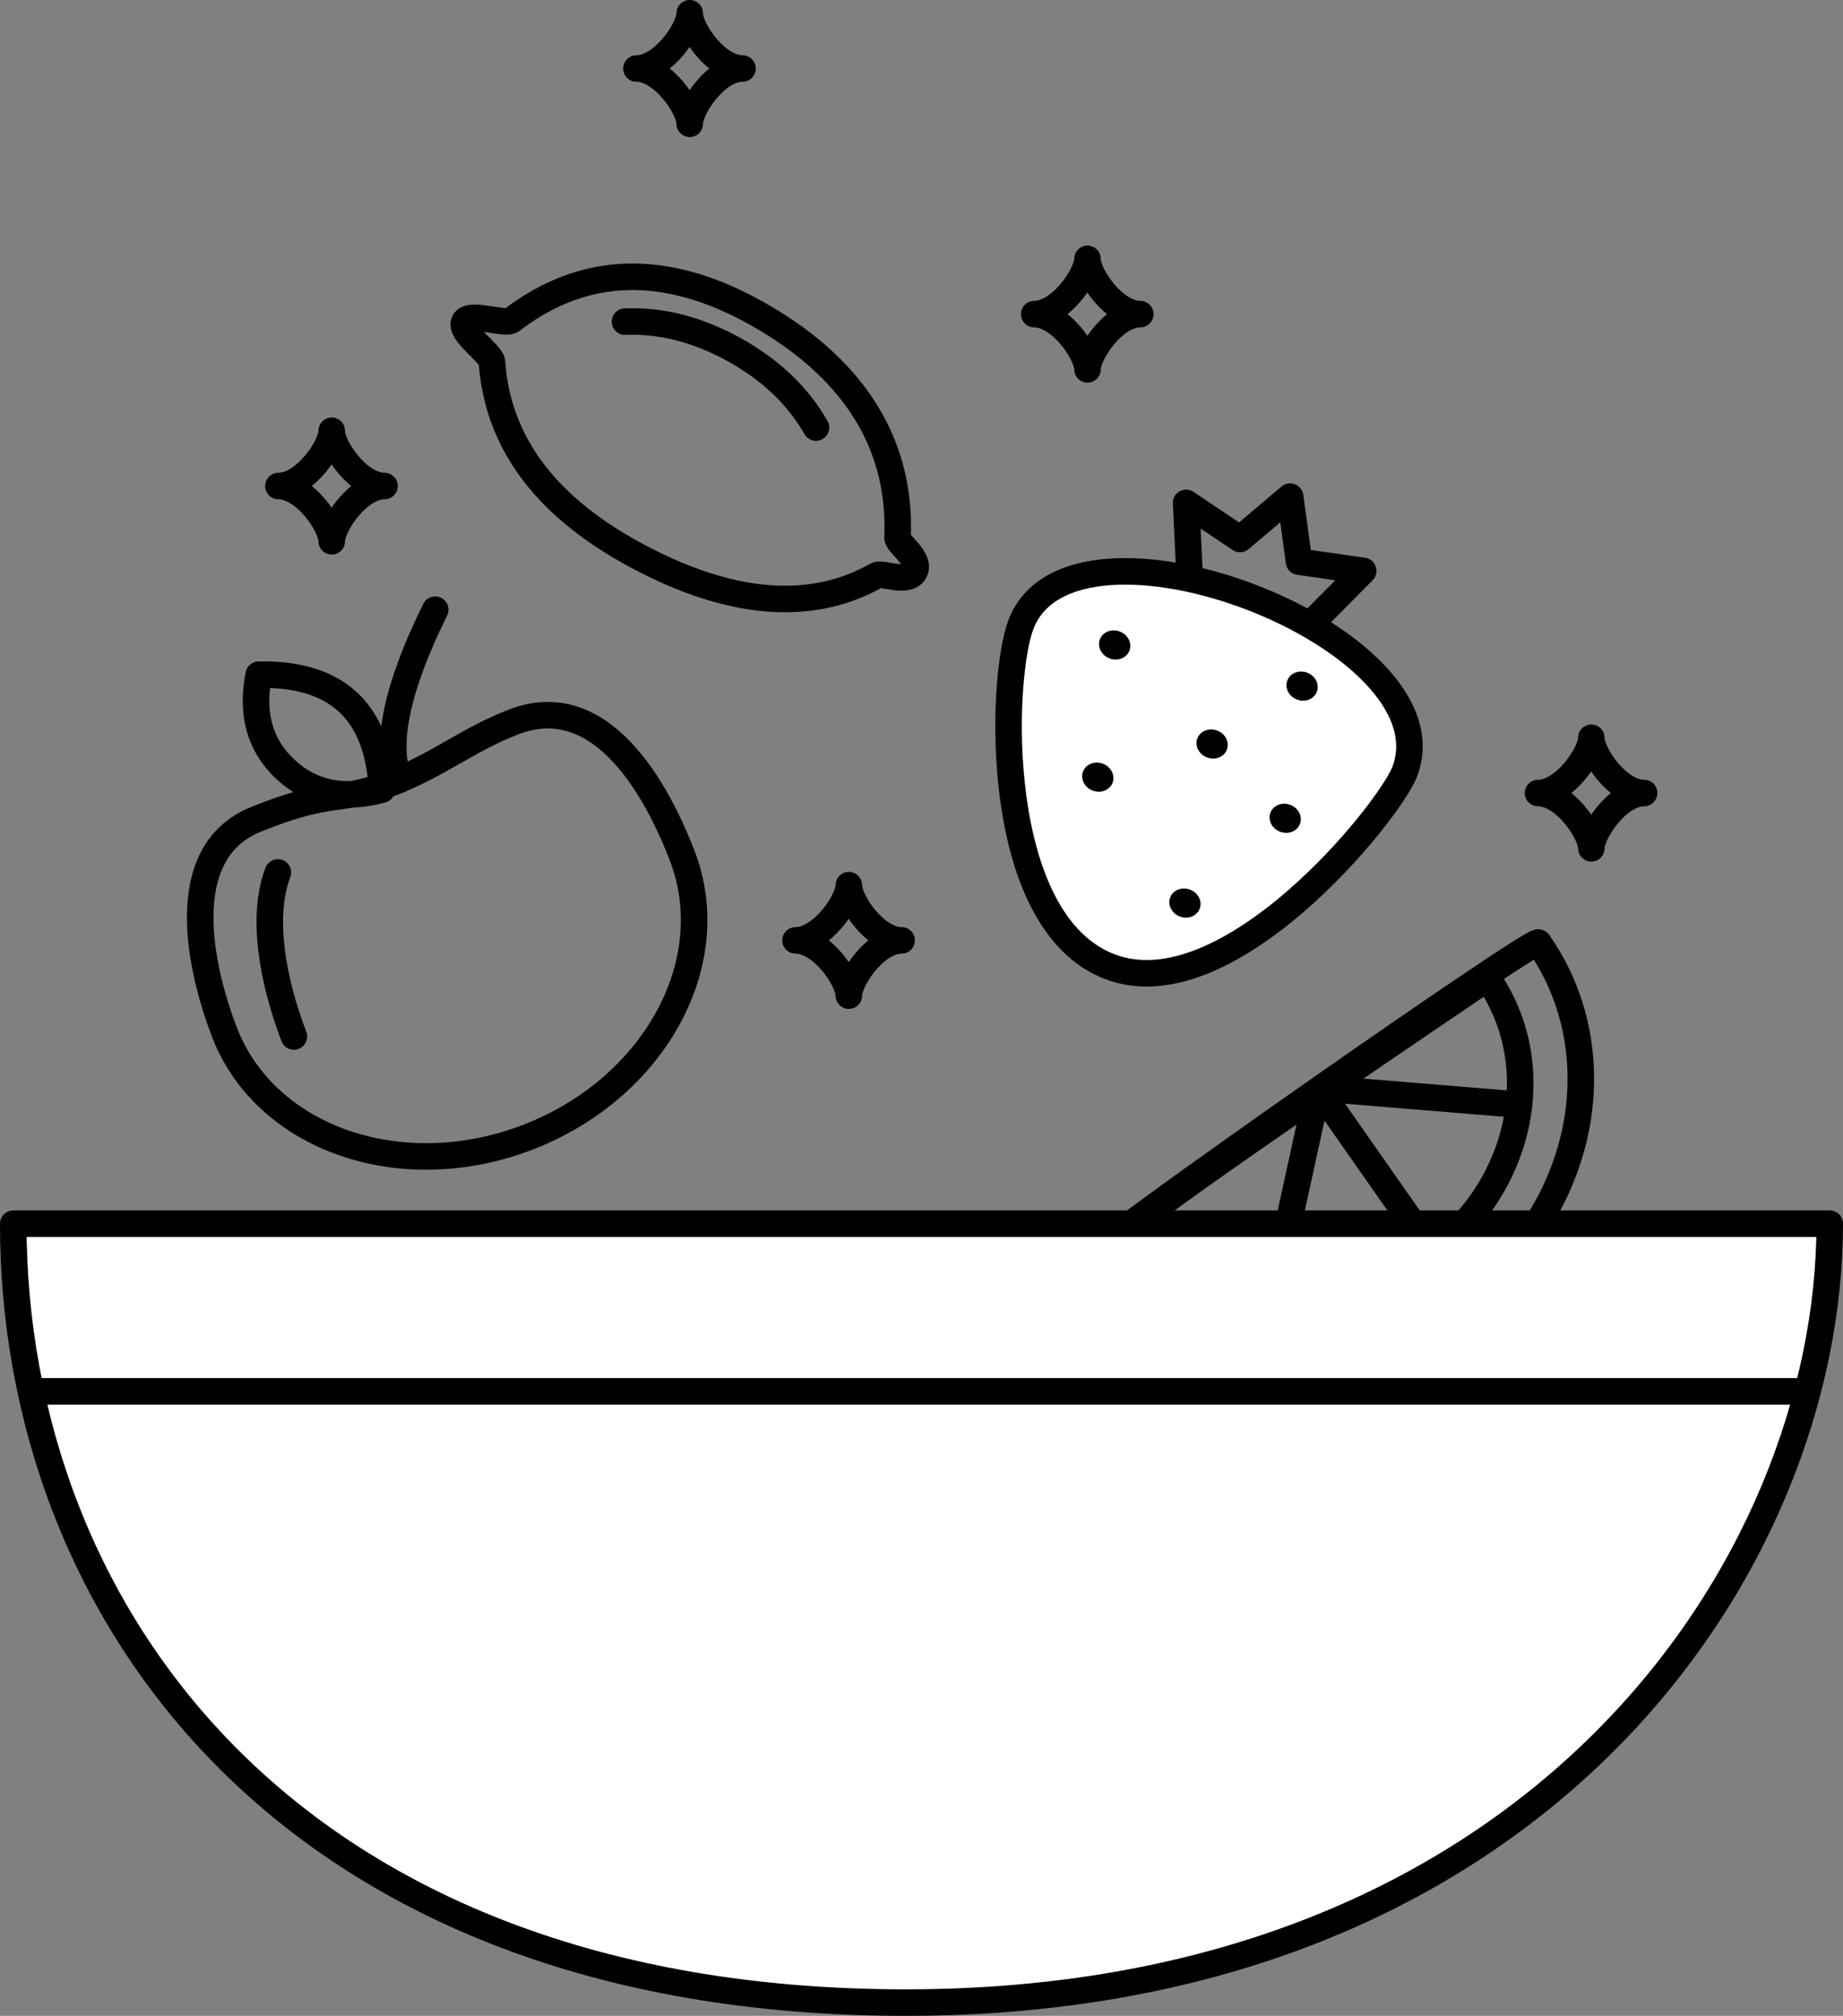 <?xml version="1.0" encoding="UTF-8"?>
<svg width="139px" height="152px" viewBox="0 0 139 152" version="1.1" xmlns="http://www.w3.org/2000/svg" xmlns:xlink="http://www.w3.org/1999/xlink">
    <rect x="0" y="0" width="139" height="152" fill="#808080" stroke="none"/>
    <!-- Generator: Sketch 49 (51002) - http://www.bohemiancoding.com/sketch -->
    <title>fruits</title>
    <desc>Created with Sketch.</desc>
    <defs></defs>
    <g id="Page-1" stroke="none" stroke-width="1" fill="none" fill-rule="evenodd">
        <g id="Artboard-2" transform="translate(-69, -162)">
            <g id="fruits" transform="translate(70, 163)">
                <g id="Group-5" transform="translate(31.321, 65.309) rotate(-21) translate(-31.321, -65.309) translate(12.821, 44.475)" stroke="#000000" stroke-width="2">
                    <path d="M18.5,41.667 C28.717,41.667 37,34.675 37,26.05 C37,20.631 35.806,12.049 28.767,12.049 C25.065,12.049 22.299,13.038 18.5,13.038 C14.059,13.038 14.321,11.839 7.988,11.94 C1.194,12.049 0,21.174 0,26.05 C0,34.675 8.283,41.667 18.5,41.667 Z" id="Oval-2"></path>
                    <path d="M8.082,16.273 C6.198,18.365 5.337,21.666 4.985,24.638 C4.83,25.952 4.774,27.202 4.774,28.254" id="Oval-2" stroke-linecap="round"></path>
                    <path d="M19.097,13.038 C19.097,10.102 21.484,6.431 26.258,2.027" id="Path-5" stroke-linecap="round"></path>
                    <path d="M8.16,8.097 C9.749,5.532 11.866,4.249 14.514,4.249 C17.161,4.249 19.279,5.532 20.867,8.097 C18.749,10.149 16.631,11.175 14.514,11.175 C12.396,11.175 10.278,10.149 8.16,8.097 Z" id="Path-6" stroke-linecap="round" stroke-linejoin="round" transform="translate(14.514, 7.712) rotate(-116) translate(-14.514, -7.712) "></path>
                </g>
                <g id="Group-6" transform="translate(89.5, 54.167) rotate(21) translate(-89.5, -54.167) translate(74, 35.185)">
                    <polygon id="Path-8" stroke="#000000" stroke-width="2" stroke-linejoin="round" points="10.731 8.677 8.346 3.254 13.115 4.339 15.5 0 17.885 4.339 22.654 3.254 20.269 8.677"></polygon>
                    <path d="M0,16.27 C2.76102188e-16,20.608 5.962,37.963 15.5,37.963 C25.038,37.963 31,19.524 31,16.27 C31,5.423 0,5.423 0,16.27 Z" id="Path-7" stroke="#000000" stroke-width="2" fill="#FFFFFF" fill-rule="nonzero"></path>
                    <ellipse id="Oval-3" fill="#000000" fill-rule="nonzero" cx="7.154" cy="15.185" rx="1.192" ry="1.085"></ellipse>
                    <ellipse id="Oval-3" fill="#000000" fill-rule="nonzero" cx="16.692" cy="19.524" rx="1.192" ry="1.085"></ellipse>
                    <ellipse id="Oval-3" fill="#000000" fill-rule="nonzero" cx="21.462" cy="13.016" rx="1.192" ry="1.085"></ellipse>
                    <ellipse id="Oval-3" fill="#000000" fill-rule="nonzero" cx="19.077" cy="31.455" rx="1.192" ry="1.085"></ellipse>
                    <ellipse id="Oval-3" fill="#000000" fill-rule="nonzero" cx="9.538" cy="24.947" rx="1.192" ry="1.085"></ellipse>
                    <ellipse id="Oval-3" fill="#000000" fill-rule="nonzero" cx="23.846" cy="22.778" rx="1.192" ry="1.085"></ellipse>
                </g>
                <g id="Group-8" stroke-linejoin="round" transform="translate(51.437, 31.706) rotate(29) translate(-51.437, -31.706) translate(31.937, 21.521)" stroke="#000000" stroke-width="2">
                    <path d="M0.176,11.257 C0.118,10.366 2.977,9.999 3.234,9.411 C5.975,3.137 11.23,5.68110328e-16 19,0 C27.037,0 33.289,2.936 36.647,9.649 C36.839,10.034 39,10.185 39,11.257 C39,12.329 36.885,12.489 36.647,12.879 C33.441,18.144 27.304,20.37 19.588,20.37 C12.074,20.37 6.698,17.873 3.461,12.879 C3.128,12.365 0.235,12.148 0.176,11.257 Z" id="Path-9" stroke-linecap="square"></path>
                    <path d="M10.765,5.361 C13.118,3.931 15.863,3.216 19,3.216 C22.137,3.216 24.882,3.931 27.235,5.361" id="Path-9" stroke-linecap="round"></path>
                </g>
                <g id="Group-7" transform="translate(103.5, 89.352) rotate(-35) translate(-103.5, -89.352) translate(83, 79.63)" stroke="#000000" stroke-width="2">
                    <path d="M20.5,19.444 C31.822,19.444 41,10.981 41,0.54 C41,-5.37236922e-13 0,-3.2834846e-14 0,0.54 C1.35743725e-15,10.981 9.178,19.444 20.5,19.444 Z" id="Oval-4"></path>
                    <path d="M20.5,15.123 C29.234,15.123 36.314,8.594 36.314,0.54 C36.314,0.54 4.686,-9.20929999e-14 4.686,0.54 C4.686,8.594 11.766,15.123 20.5,15.123 Z" id="Oval-5"></path>
                    <path d="M21.086,0 L9.371,10.802" id="Path-10"></path>
                    <path d="M32.8,0 L21.086,9.722" id="Path-10" transform="translate(26.943, 4.861) scale(-1, 1) translate(-26.943, -4.861) "></path>
                    <path d="M21.086,1.08 L21.086,15.123" id="Path-11"></path>
                </g>
                <g id="Group-9" transform="translate(0, 90.741)" stroke="#000000" stroke-width="2">
                    <path d="M67.319,59.259 C114.955,59.259 137,26.337 137,0.53 C137,0.53 0,0.53 0,0.53 C0,29.894 20.894,59.259 67.319,59.259 Z" id="Oval" fill="#FFFFFF" fill-rule="nonzero" stroke-linejoin="round"></path>
                    <path d="M1.181,13.169 L134.643,13.169" id="Path-4"></path>
                </g>
                <path d="M119.019,54.63 C119.019,55.82 117,58.796 115,58.796 C117,58.796 119.019,61.772 119.019,62.963 C119.019,61.772 121,58.796 123,58.796 C121,58.796 119,55.82 119.019,54.63 Z" id="Path-12" stroke="#000000" stroke-width="2" stroke-linejoin="round"></path>
                <path d="M51.019,0 C51.019,1.19 49,4.167 47,4.167 C49,4.167 51.019,7.143 51.019,8.333 C51.019,7.143 53,4.167 55,4.167 C53,4.167 51,1.19 51.019,0 Z" id="Path-12" stroke="#000000" stroke-width="2" stroke-linejoin="round"></path>
                <path d="M81.019,18.519 C81.019,19.709 79,22.685 77,22.685 C79,22.685 81.019,25.661 81.019,26.852 C81.019,25.661 83,22.685 85,22.685 C83,22.685 81,19.709 81.019,18.519 Z" id="Path-12" stroke="#000000" stroke-width="2" stroke-linejoin="round"></path>
                <path d="M24.019,31.481 C24.019,32.672 22,35.648 20,35.648 C22,35.648 24.019,38.624 24.019,39.815 C24.019,38.624 26,35.648 28,35.648 C26,35.648 24,32.672 24.019,31.481 Z" id="Path-12" stroke="#000000" stroke-width="2" stroke-linejoin="round"></path>
                <path d="M63.019,65.741 C63.019,66.931 61,69.907 59,69.907 C61,69.907 63.019,72.884 63.019,74.074 C63.019,72.884 65,69.907 67,69.907 C65,69.907 63,66.931 63.019,65.741 Z" id="Path-12" stroke="#000000" stroke-width="2" stroke-linejoin="round"></path>
            </g>
        </g>
    </g>
</svg>